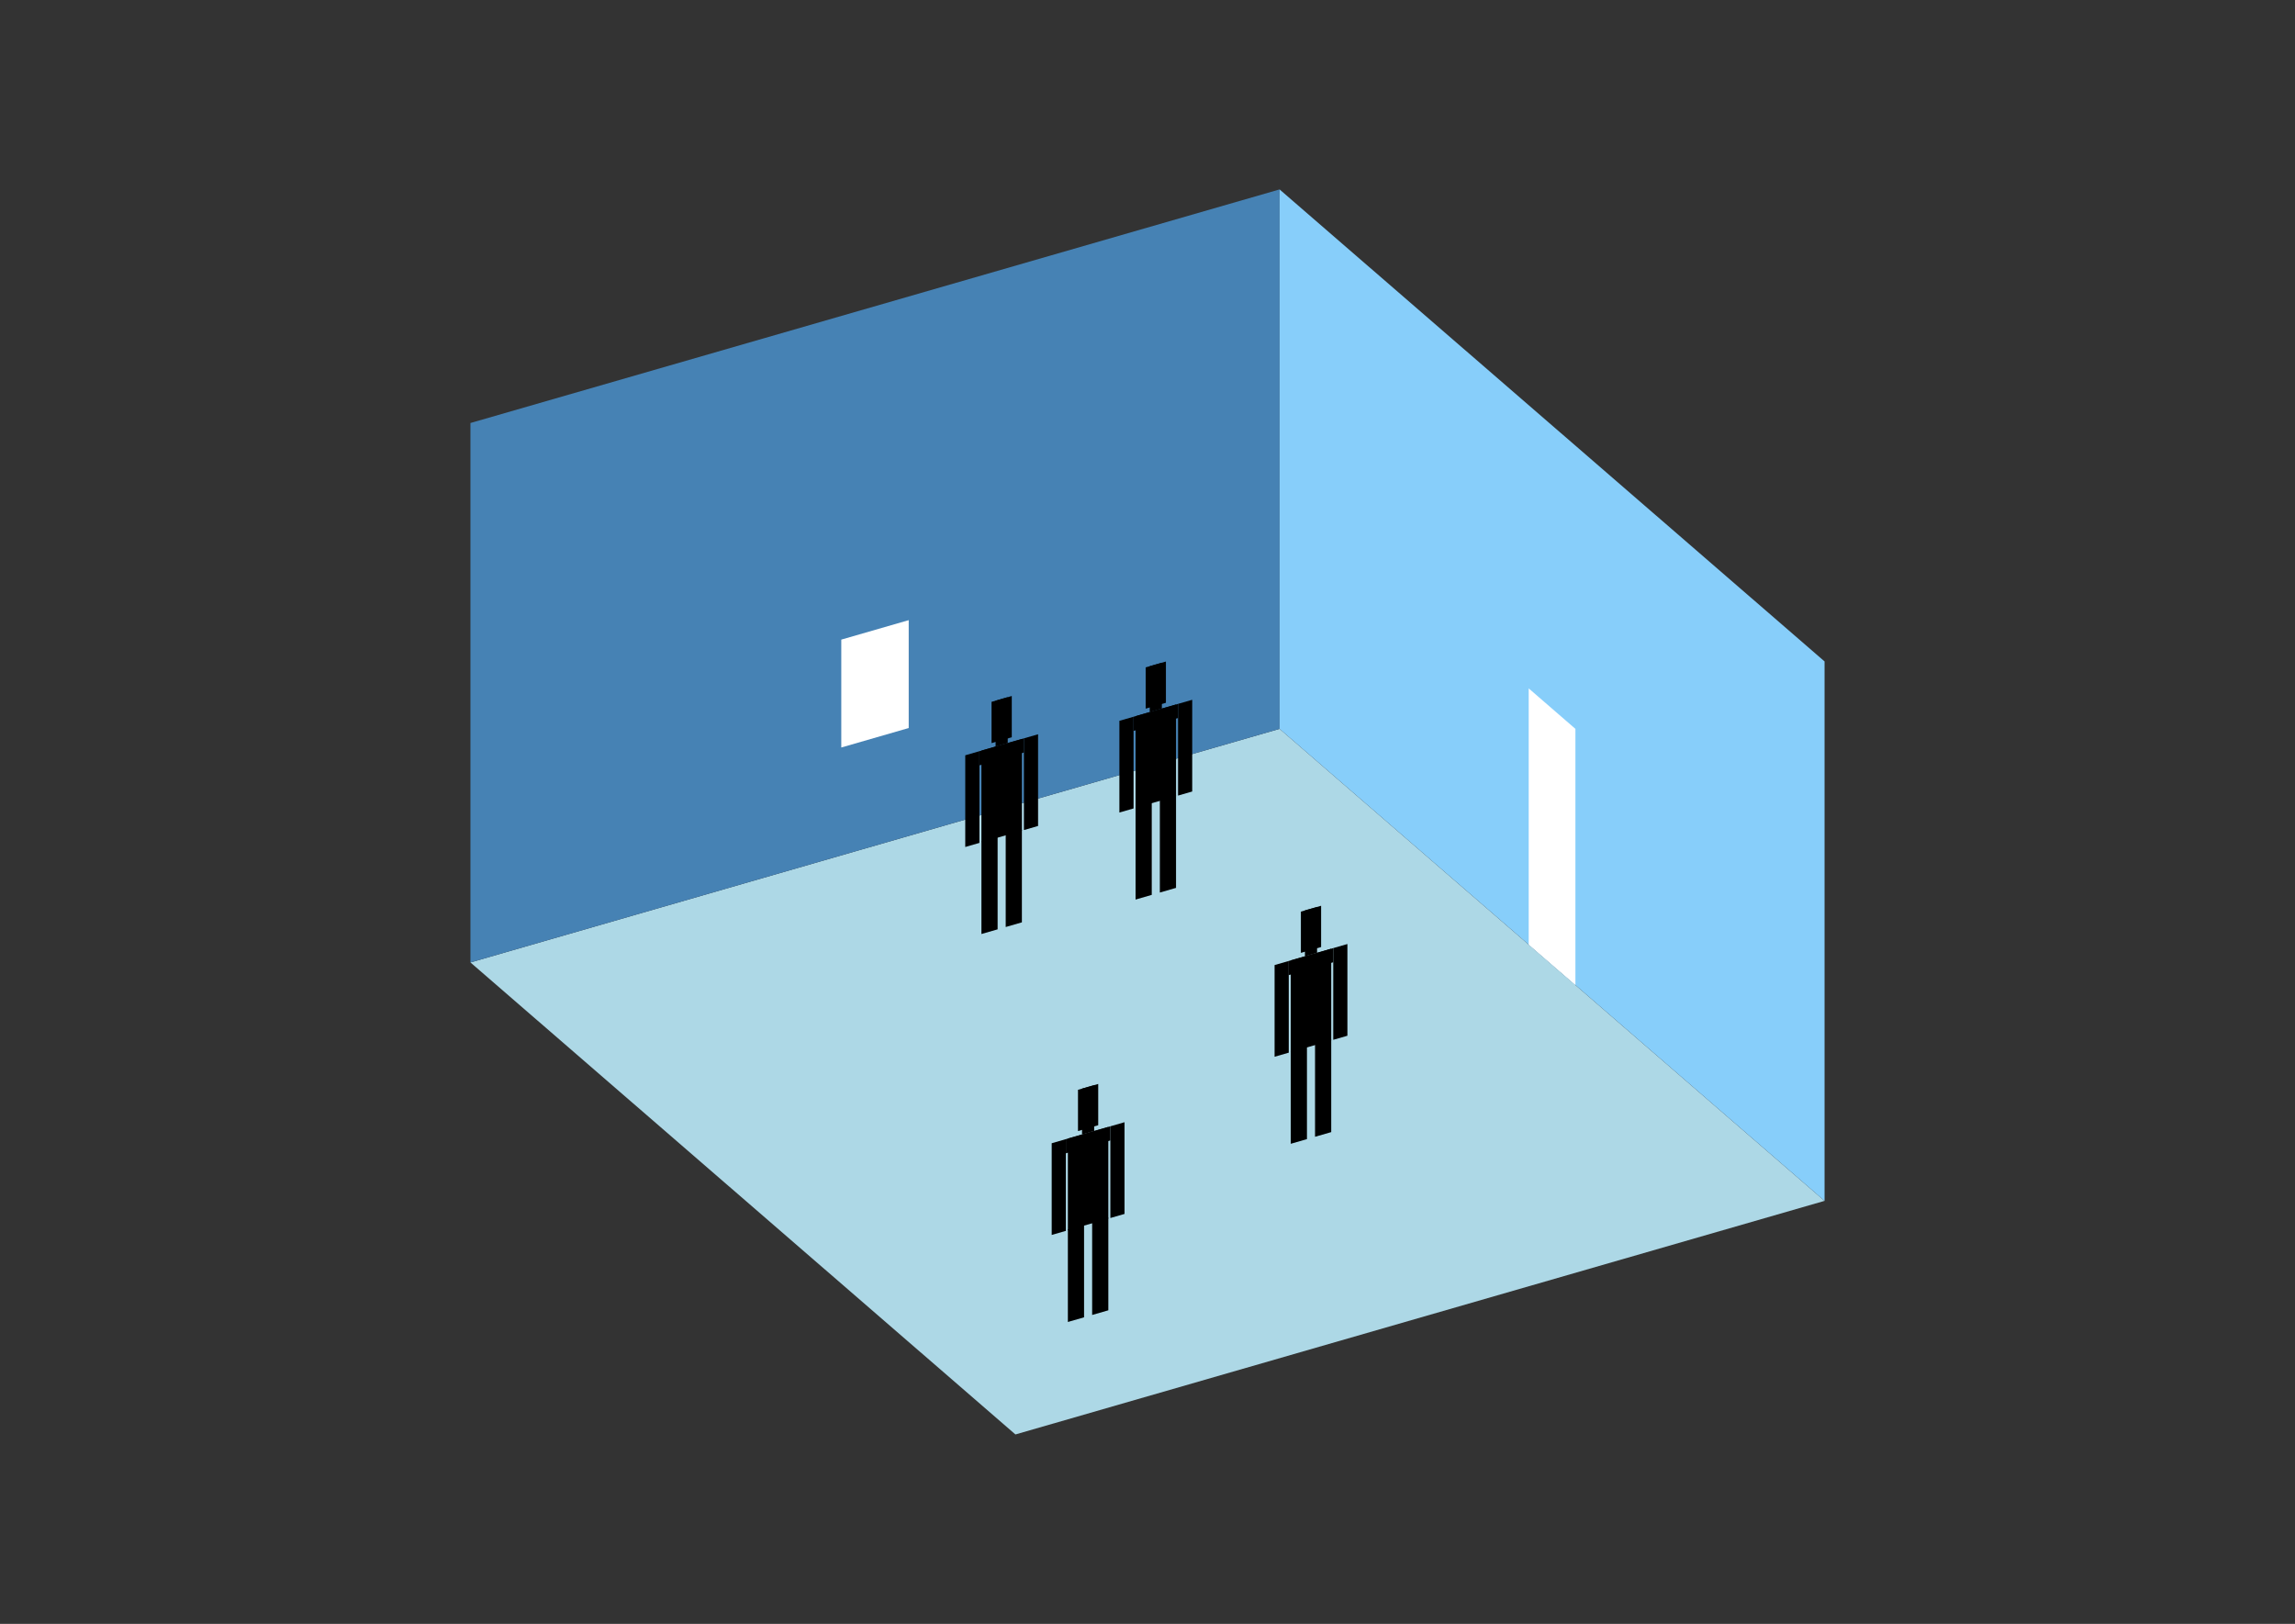 <?xml version="1.0" encoding="UTF-8"?>
<svg
  xmlns="http://www.w3.org/2000/svg"
  width="848"
  height="600"
  style="background-color:white"
>
  <rect width="100%" height="100%" fill="#333333" stroke="none"/>
  <polygon fill="lightblue" points="375.204,530.009 173.825,355.61 472.796,269.304 674.175,443.704" />
  <polygon fill="steelblue" points="173.825,355.61 173.825,156.296 472.796,69.991 472.796,269.304" />
  <polygon fill="lightskyblue" points="674.175,443.704 674.175,244.39 472.796,69.991 472.796,269.304" />
  <polygon fill="white" points="582.116,363.978 582.116,269.304 564.855,254.356 564.855,349.03" />
  <polygon fill="white" points="310.853,276.19 310.853,236.328 335.767,229.136 335.767,268.998" />
  <polygon fill="hsl(288.0,50.0%,73.872%)" points="362.639,345.107 362.639,310.885 368.618,309.159 368.618,343.381" />
  <polygon fill="hsl(288.0,50.0%,73.872%)" points="377.587,340.792 377.587,306.57 371.608,308.296 371.608,342.518" />
  <polygon fill="hsl(288.0,50.0%,73.872%)" points="356.66,312.95 356.66,279.066 361.892,277.556 361.892,311.439" />
  <polygon fill="hsl(288.0,50.0%,73.872%)" points="378.335,306.693 378.335,272.809 383.567,271.299 383.567,305.182" />
  <polygon fill="hsl(288.0,50.0%,73.872%)" points="361.892,282.788 361.892,277.556 378.335,272.809 378.335,278.041" />
  <polygon fill="hsl(288.0,50.0%,73.872%)" points="362.639,311.224 362.639,277.34 377.587,273.025 377.587,306.908" />
  <polygon fill="hsl(288.0,50.0%,73.872%)" points="366.376,274.567 366.376,259.32 373.85,257.162 373.85,272.41" />
  <polygon fill="hsl(288.0,50.0%,73.872%)" points="367.871,275.83 367.871,258.888 372.355,257.594 372.355,274.535" />
  <polygon fill="hsl(288.0,50.0%,73.075%)" points="419.593,332.373 419.593,298.15 425.572,296.424 425.572,330.646" />
  <polygon fill="hsl(288.0,50.0%,73.075%)" points="434.542,328.057 434.542,293.835 428.562,295.561 428.562,329.783" />
  <polygon fill="hsl(288.0,50.0%,73.075%)" points="413.614,300.215 413.614,266.332 418.846,264.822 418.846,298.705" />
  <polygon fill="hsl(288.0,50.0%,73.075%)" points="435.289,293.958 435.289,260.075 440.521,258.564 440.521,292.448" />
  <polygon fill="hsl(288.0,50.0%,73.075%)" points="418.846,270.054 418.846,264.822 435.289,260.075 435.289,265.307" />
  <polygon fill="hsl(288.0,50.0%,73.075%)" points="419.593,298.489 419.593,264.606 434.542,260.291 434.542,294.174" />
  <polygon fill="hsl(288.0,50.0%,73.075%)" points="423.33,261.833 423.33,246.585 430.804,244.428 430.804,259.675" />
  <polygon fill="hsl(288.0,50.0%,73.075%)" points="424.825,263.095 424.825,246.154 429.31,244.859 429.31,261.801" />
  <polygon fill="hsl(288.0,50.0%,50.111%)" points="476.939,422.612 476.939,388.39 482.918,386.664 482.918,420.886" />
  <polygon fill="hsl(288.0,50.0%,50.111%)" points="491.887,418.297 491.887,384.075 485.908,385.801 485.908,420.023" />
  <polygon fill="hsl(288.0,50.0%,50.111%)" points="470.959,390.455 470.959,356.572 476.191,355.061 476.191,388.945" />
  <polygon fill="hsl(288.0,50.0%,50.111%)" points="492.634,384.198 492.634,350.314 497.866,348.804 497.866,382.687" />
  <polygon fill="hsl(288.0,50.0%,50.111%)" points="476.191,360.293 476.191,355.061 492.634,350.314 492.634,355.546" />
  <polygon fill="hsl(288.0,50.0%,50.111%)" points="476.939,388.729 476.939,354.845 491.887,350.53 491.887,384.414" />
  <polygon fill="hsl(288.0,50.0%,50.111%)" points="480.676,352.072 480.676,336.825 488.15,334.667 488.15,349.915" />
  <polygon fill="hsl(288.0,50.0%,50.111%)" points="482.171,353.335 482.171,336.393 486.655,335.099 486.655,352.041" />
  <polygon fill="hsl(288.0,50.0%,41.066%)" points="394.579,488.452 394.579,454.23 400.559,452.504 400.559,486.726" />
  <polygon fill="hsl(288.0,50.0%,41.066%)" points="409.528,484.137 409.528,449.915 403.548,451.641 403.548,485.863" />
  <polygon fill="hsl(288.0,50.0%,41.066%)" points="388.6,456.295 388.6,422.412 393.832,420.901 393.832,454.785" />
  <polygon fill="hsl(288.0,50.0%,41.066%)" points="410.275,450.038 410.275,416.155 415.507,414.644 415.507,448.528" />
  <polygon fill="hsl(288.0,50.0%,41.066%)" points="393.832,426.133 393.832,420.901 410.275,416.155 410.275,421.387" />
  <polygon fill="hsl(288.0,50.0%,41.066%)" points="394.579,454.569 394.579,420.686 409.528,416.37 409.528,450.254" />
  <polygon fill="hsl(288.0,50.0%,41.066%)" points="398.316,417.913 398.316,402.665 405.791,400.507 405.791,415.755" />
  <polygon fill="hsl(288.0,50.0%,41.066%)" points="399.811,419.175 399.811,402.234 404.296,400.939 404.296,417.881" />
</svg>
